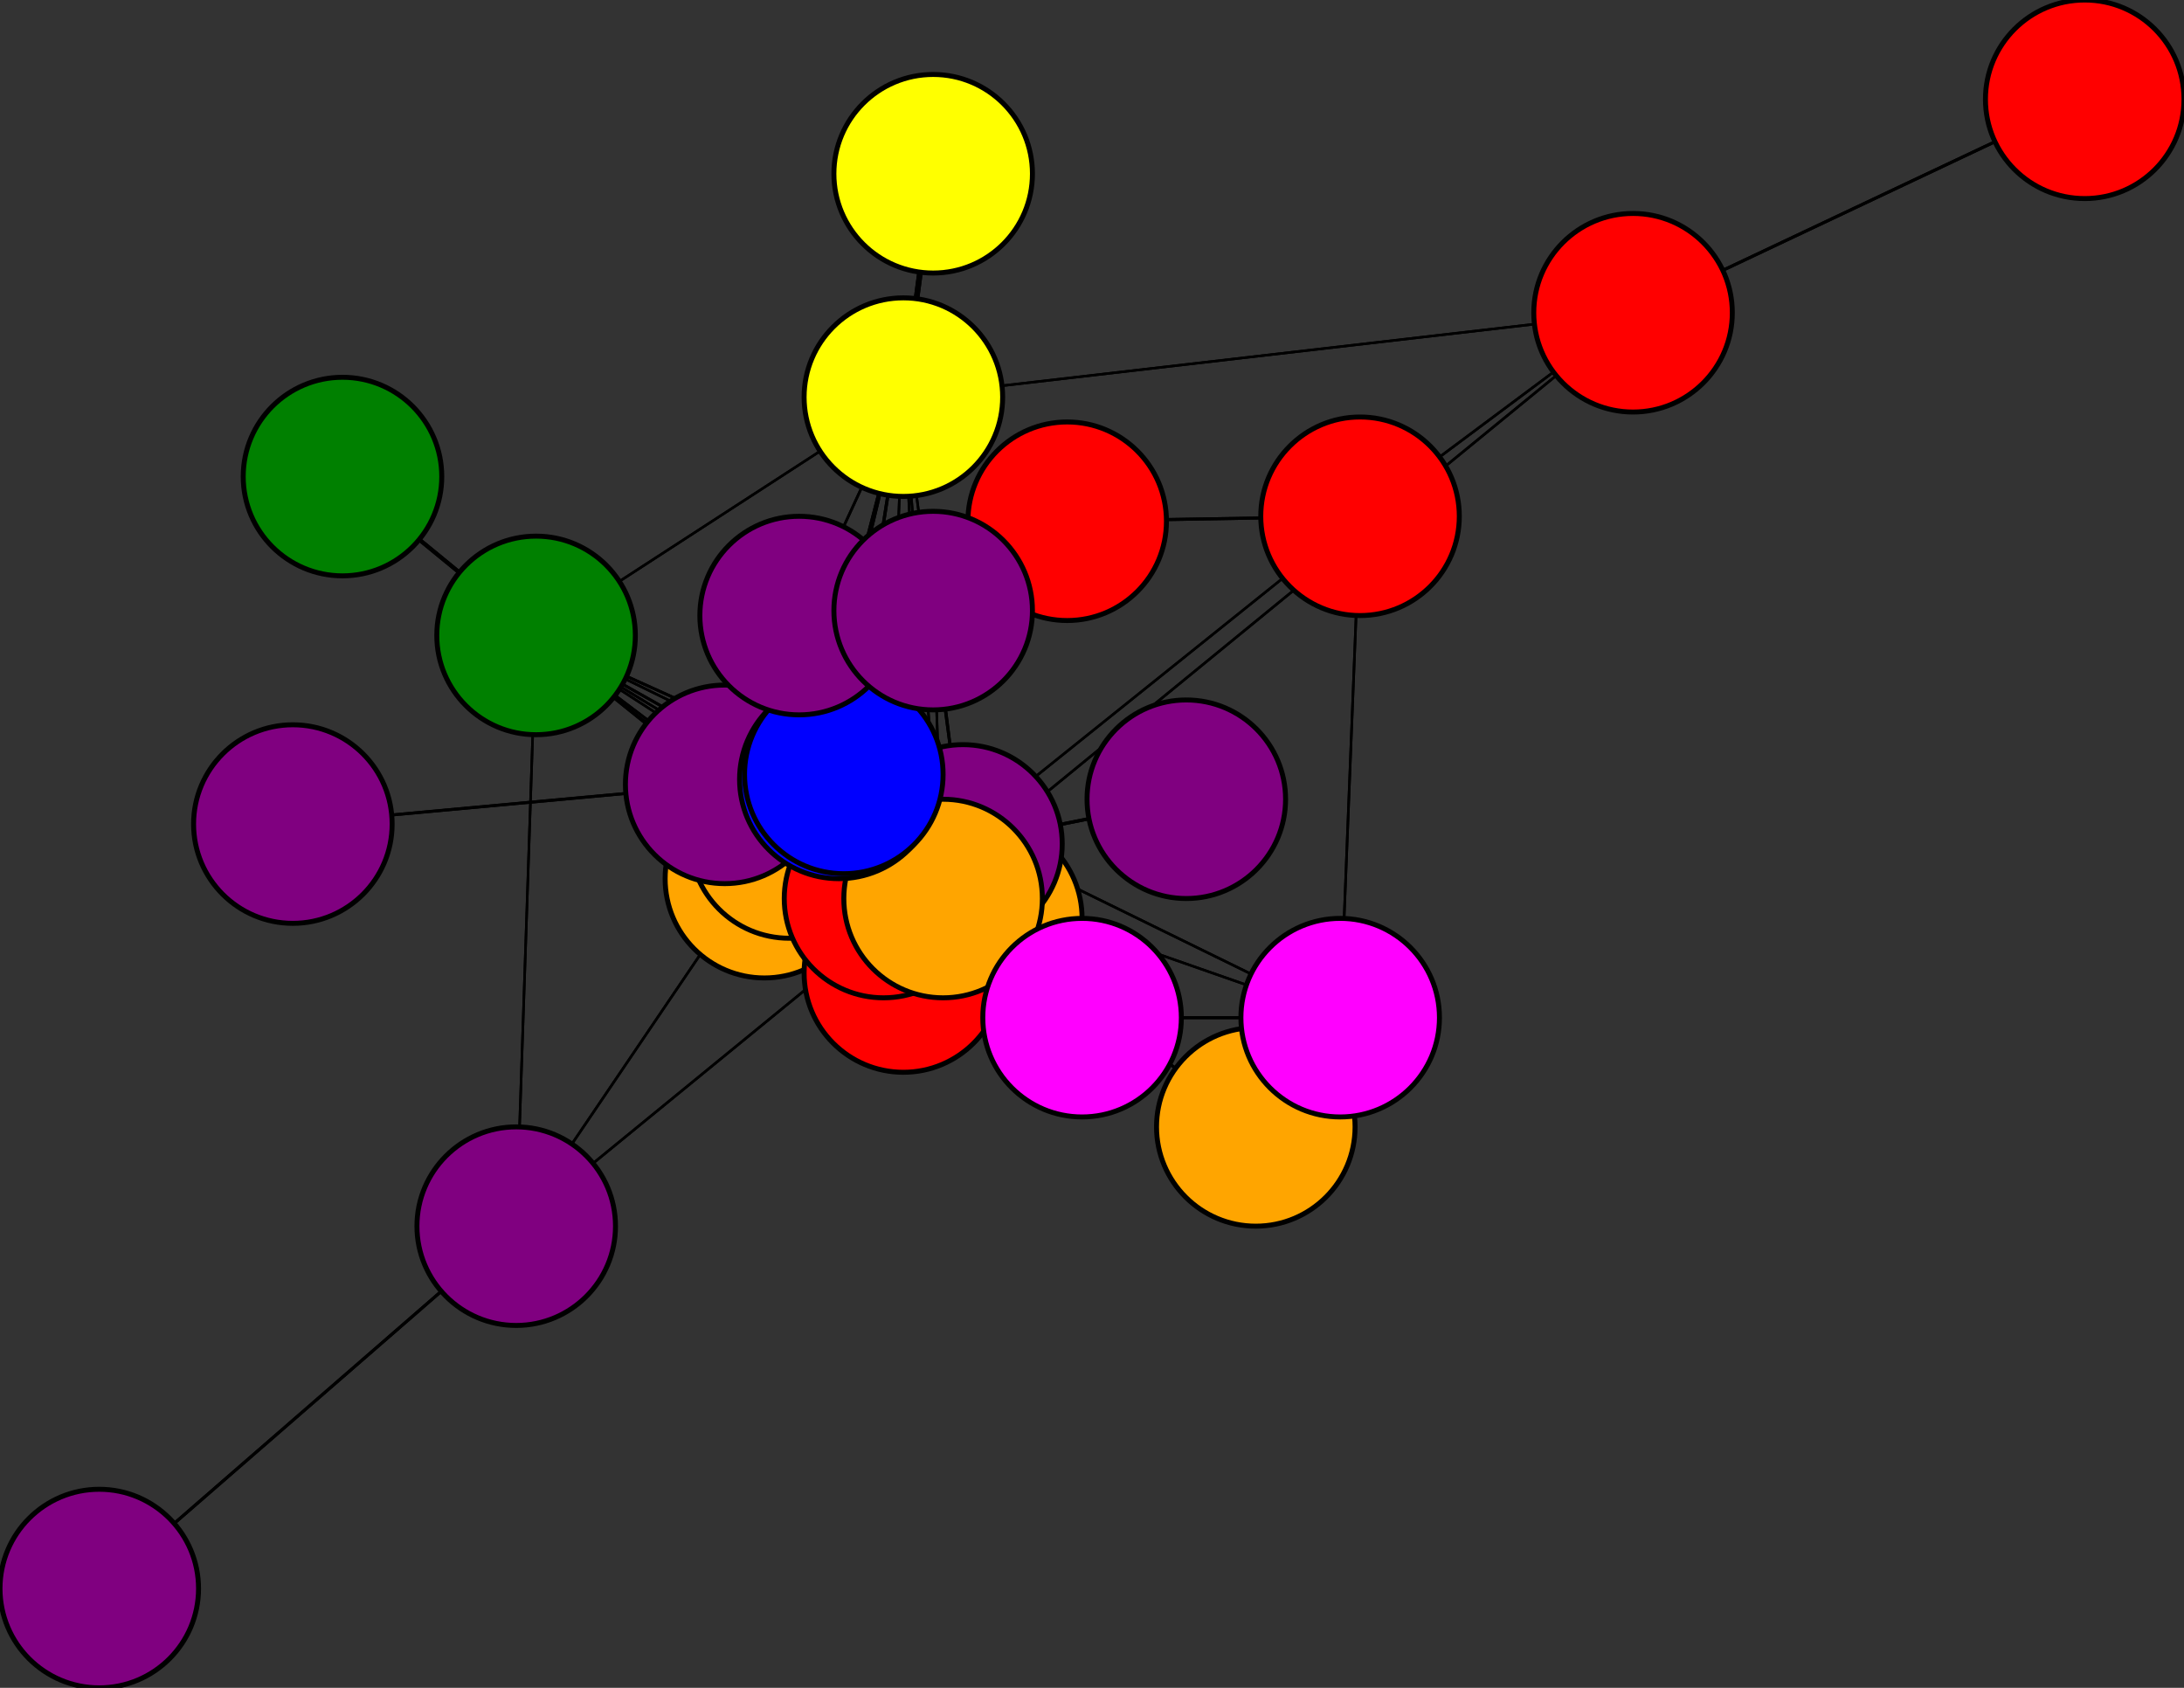 <svg width="440" height="340" xmlns="http://www.w3.org/2000/svg">
<rect width="100%" height="100%" fill="#333333" stroke="none"/>
<path stroke-width="10.216" stroke="black" d="M 161 162 163 159"/>
<path stroke-width="0.509" stroke="black" d="M 190 181 170 156"/>
<path stroke-width="0.5" stroke="black" d="M 190 181 188 123"/>
<path stroke-width="0.586" stroke="black" d="M 59 166 146 158"/>
<path stroke-width="1.097" stroke="black" d="M 146 158 163 159"/>
<path stroke-width="0.794" stroke="black" d="M 146 158 159 169"/>
<path stroke-width="0.642" stroke="black" d="M 146 158 187 176"/>
<path stroke-width="0.509" stroke="black" d="M 190 181 146 158"/>
<path stroke-width="0.566" stroke="black" d="M 146 158 178 181"/>
<path stroke-width="0.509" stroke="black" d="M 146 158 108 128"/>
<path stroke-width="0.5" stroke="black" d="M 146 158 194 170"/>
<path stroke-width="0.509" stroke="black" d="M 146 158 190 181"/>
<path stroke-width="0.586" stroke="black" d="M 146 158 59 166"/>
<path stroke-width="0.5" stroke="black" d="M 146 158 170 156"/>
<path stroke-width="0.5" stroke="black" d="M 146 158 188 123"/>
<path stroke-width="0.528" stroke="black" d="M 146 158 182 80"/>
<path stroke-width="20.0" stroke="black" d="M 169 157 170 156"/>
<path stroke-width="0.604" stroke="black" d="M 190 181 253 227"/>
<path stroke-width="0.5" stroke="black" d="M 190 181 108 128"/>
<path stroke-width="0.509" stroke="black" d="M 194 170 178 181"/>
<path stroke-width="0.5" stroke="black" d="M 194 170 182 80"/>
<path stroke-width="0.5" stroke="black" d="M 194 170 108 128"/>
<path stroke-width="0.661" stroke="black" d="M 194 170 239 161"/>
<path stroke-width="0.5" stroke="black" d="M 194 170 190 181"/>
<path stroke-width="0.5" stroke="black" d="M 194 170 146 158"/>
<path stroke-width="0.5" stroke="black" d="M 190 181 194 170"/>
<path stroke-width="0.528" stroke="black" d="M 194 170 170 156"/>
<path stroke-width="0.604" stroke="black" d="M 253 227 190 181"/>
<path stroke-width="0.794" stroke="black" d="M 190 181 163 159"/>
<path stroke-width="0.642" stroke="black" d="M 190 181 159 169"/>
<path stroke-width="0.566" stroke="black" d="M 190 181 187 176"/>
<path stroke-width="0.528" stroke="black" d="M 190 181 178 181"/>
<path stroke-width="0.509" stroke="black" d="M 190 181 182 80"/>
<path stroke-width="0.5" stroke="black" d="M 194 170 188 123"/>
<path stroke-width="0.528" stroke="black" d="M 194 170 187 176"/>
<path stroke-width="2.927" stroke="black" d="M 170 156 163 159"/>
<path stroke-width="1.097" stroke="black" d="M 170 156 187 176"/>
<path stroke-width="0.607" stroke="black" d="M 420 20 329 63"/>
<path stroke-width="0.5" stroke="black" d="M 329 63 182 80"/>
<path stroke-width="0.509" stroke="black" d="M 329 63 274 104"/>
<path stroke-width="0.607" stroke="black" d="M 329 63 420 20"/>
<path stroke-width="0.509" stroke="black" d="M 329 63 104 247"/>
<path stroke-width="0.607" stroke="black" d="M 20 320 104 247"/>
<path stroke-width="0.509" stroke="black" d="M 274 104 329 63"/>
<path stroke-width="0.5" stroke="black" d="M 104 247 108 128"/>
<path stroke-width="0.607" stroke="black" d="M 104 247 20 320"/>
<path stroke-width="0.509" stroke="black" d="M 104 247 188 123"/>
<path stroke-width="0.644" stroke="black" d="M 161 124 188 123"/>
<path stroke-width="0.5" stroke="black" d="M 188 123 194 170"/>
<path stroke-width="0.5" stroke="black" d="M 188 123 190 181"/>
<path stroke-width="0.5" stroke="black" d="M 188 123 146 158"/>
<path stroke-width="0.509" stroke="black" d="M 104 247 329 63"/>
<path stroke-width="1.723" stroke="black" d="M 170 156 159 169"/>
<path stroke-width="0.607" stroke="black" d="M 274 104 215 105"/>
<path stroke-width="0.5" stroke="black" d="M 274 104 178 181"/>
<path stroke-width="0.794" stroke="black" d="M 170 156 178 181"/>
<path stroke-width="0.642" stroke="black" d="M 170 156 182 80"/>
<path stroke-width="0.566" stroke="black" d="M 170 156 108 128"/>
<path stroke-width="0.528" stroke="black" d="M 170 156 194 170"/>
<path stroke-width="0.509" stroke="black" d="M 170 156 190 181"/>
<path stroke-width="0.5" stroke="black" d="M 170 156 146 158"/>
<path stroke-width="0.509" stroke="black" d="M 274 104 270 205"/>
<path stroke-width="20.0" stroke="black" d="M 170 156 169 157"/>
<path stroke-width="0.607" stroke="black" d="M 218 205 270 205"/>
<path stroke-width="0.5" stroke="black" d="M 270 205 187 176"/>
<path stroke-width="0.509" stroke="black" d="M 270 205 170 156"/>
<path stroke-width="0.607" stroke="black" d="M 270 205 218 205"/>
<path stroke-width="0.509" stroke="black" d="M 270 205 274 104"/>
<path stroke-width="0.607" stroke="black" d="M 215 105 274 104"/>
<path stroke-width="0.509" stroke="black" d="M 170 156 270 205"/>
<path stroke-width="0.566" stroke="black" d="M 194 170 159 169"/>
<path stroke-width="0.642" stroke="black" d="M 194 170 163 159"/>
<path stroke-width="0.661" stroke="black" d="M 239 161 194 170"/>
<path stroke-width="0.642" stroke="black" d="M 159 169 190 181"/>
<path stroke-width="0.794" stroke="black" d="M 159 169 146 158"/>
<path stroke-width="1.723" stroke="black" d="M 159 169 170 156"/>
<path stroke-width="2.936" stroke="black" d="M 198 185 187 176"/>
<path stroke-width="0.5" stroke="black" d="M 187 176 163 159"/>
<path stroke-width="0.5" stroke="black" d="M 187 176 159 169"/>
<path stroke-width="0.566" stroke="black" d="M 159 169 194 170"/>
<path stroke-width="2.936" stroke="black" d="M 187 176 198 185"/>
<path stroke-width="0.5" stroke="black" d="M 187 176 182 80"/>
<path stroke-width="0.509" stroke="black" d="M 187 176 108 128"/>
<path stroke-width="0.528" stroke="black" d="M 187 176 194 170"/>
<path stroke-width="0.566" stroke="black" d="M 187 176 190 181"/>
<path stroke-width="0.642" stroke="black" d="M 187 176 146 158"/>
<path stroke-width="1.097" stroke="black" d="M 187 176 170 156"/>
<path stroke-width="0.5" stroke="black" d="M 187 176 178 181"/>
<path stroke-width="0.5" stroke="black" d="M 187 176 270 205"/>
<path stroke-width="0.528" stroke="black" d="M 159 169 108 128"/>
<path stroke-width="0.5" stroke="black" d="M 159 169 178 181"/>
<path stroke-width="10.216" stroke="black" d="M 163 159 161 162"/>
<path stroke-width="0.5" stroke="black" d="M 163 159 159 169"/>
<path stroke-width="0.5" stroke="black" d="M 163 159 187 176"/>
<path stroke-width="0.509" stroke="black" d="M 163 159 178 181"/>
<path stroke-width="0.528" stroke="black" d="M 163 159 182 80"/>
<path stroke-width="0.566" stroke="black" d="M 163 159 108 128"/>
<path stroke-width="0.509" stroke="black" d="M 159 169 182 80"/>
<path stroke-width="0.642" stroke="black" d="M 163 159 194 170"/>
<path stroke-width="1.097" stroke="black" d="M 163 159 146 158"/>
<path stroke-width="2.927" stroke="black" d="M 163 159 170 156"/>
<path stroke-width="5.363" stroke="black" d="M 154 177 159 169"/>
<path stroke-width="0.5" stroke="black" d="M 159 169 163 159"/>
<path stroke-width="5.363" stroke="black" d="M 159 169 154 177"/>
<path stroke-width="0.5" stroke="black" d="M 159 169 187 176"/>
<path stroke-width="0.794" stroke="black" d="M 163 159 190 181"/>
<path stroke-width="1.723" stroke="black" d="M 182 196 178 181"/>
<path stroke-width="0.509" stroke="black" d="M 178 181 163 159"/>
<path stroke-width="0.5" stroke="black" d="M 178 181 159 169"/>
<path stroke-width="0.642" stroke="black" d="M 182 80 170 156"/>
<path stroke-width="0.5" stroke="black" d="M 182 80 329 63"/>
<path stroke-width="0.813" stroke="black" d="M 69 96 108 128"/>
<path stroke-width="0.566" stroke="black" d="M 108 128 163 159"/>
<path stroke-width="0.528" stroke="black" d="M 108 128 159 169"/>
<path stroke-width="0.509" stroke="black" d="M 108 128 187 176"/>
<path stroke-width="0.528" stroke="black" d="M 182 80 146 158"/>
<path stroke-width="0.5" stroke="black" d="M 108 128 178 181"/>
<path stroke-width="0.813" stroke="black" d="M 108 128 69 96"/>
<path stroke-width="0.5" stroke="black" d="M 108 128 194 170"/>
<path stroke-width="0.5" stroke="black" d="M 108 128 190 181"/>
<path stroke-width="0.509" stroke="black" d="M 108 128 146 158"/>
<path stroke-width="0.566" stroke="black" d="M 108 128 170 156"/>
<path stroke-width="0.5" stroke="black" d="M 108 128 104 247"/>
<path stroke-width="0.5" stroke="black" d="M 108 128 182 80"/>
<path stroke-width="0.509" stroke="black" d="M 182 80 190 181"/>
<path stroke-width="0.5" stroke="black" d="M 182 80 194 170"/>
<path stroke-width="0.5" stroke="black" d="M 182 80 108 128"/>
<path stroke-width="0.5" stroke="black" d="M 178 181 187 176"/>
<path stroke-width="1.723" stroke="black" d="M 178 181 182 196"/>
<path stroke-width="0.5" stroke="black" d="M 178 181 182 80"/>
<path stroke-width="0.5" stroke="black" d="M 178 181 108 128"/>
<path stroke-width="0.509" stroke="black" d="M 178 181 194 170"/>
<path stroke-width="0.528" stroke="black" d="M 178 181 190 181"/>
<path stroke-width="0.566" stroke="black" d="M 178 181 146 158"/>
<path stroke-width="0.794" stroke="black" d="M 178 181 170 156"/>
<path stroke-width="0.5" stroke="black" d="M 178 181 274 104"/>
<path stroke-width="1.116" stroke="black" d="M 188 35 182 80"/>
<path stroke-width="0.528" stroke="black" d="M 182 80 163 159"/>
<path stroke-width="0.509" stroke="black" d="M 182 80 159 169"/>
<path stroke-width="0.5" stroke="black" d="M 182 80 187 176"/>
<path stroke-width="0.5" stroke="black" d="M 182 80 178 181"/>
<path stroke-width="1.116" stroke="black" d="M 182 80 188 35"/>
<path stroke-width="0.509" stroke="black" d="M 188 123 104 247"/>
<path stroke-width="0.644" stroke="black" d="M 188 123 161 124"/>
<circle cx="161" cy="162" r="20.0" style="fill:orange;stroke:black;stroke-width:1.0"/>
<circle cx="163" cy="159" r="20.0" style="fill:orange;stroke:black;stroke-width:1.0"/>
<circle cx="154" cy="177" r="20.0" style="fill:orange;stroke:black;stroke-width:1.0"/>
<circle cx="159" cy="169" r="20.0" style="fill:orange;stroke:black;stroke-width:1.0"/>
<circle cx="198" cy="185" r="20.0" style="fill:orange;stroke:black;stroke-width:1.0"/>
<circle cx="187" cy="176" r="20.0" style="fill:orange;stroke:black;stroke-width:1.0"/>
<circle cx="182" cy="196" r="20.0" style="fill:red;stroke:black;stroke-width:1.0"/>
<circle cx="178" cy="181" r="20.0" style="fill:red;stroke:black;stroke-width:1.0"/>
<circle cx="188" cy="35" r="20.0" style="fill:yellow;stroke:black;stroke-width:1.0"/>
<circle cx="182" cy="80" r="20.0" style="fill:yellow;stroke:black;stroke-width:1.0"/>
<circle cx="69" cy="96" r="20.0" style="fill:green;stroke:black;stroke-width:1.0"/>
<circle cx="108" cy="128" r="20.0" style="fill:green;stroke:black;stroke-width:1.0"/>
<circle cx="239" cy="161" r="20.0" style="fill:purple;stroke:black;stroke-width:1.0"/>
<circle cx="194" cy="170" r="20.0" style="fill:purple;stroke:black;stroke-width:1.0"/>
<circle cx="253" cy="227" r="20.0" style="fill:orange;stroke:black;stroke-width:1.0"/>
<circle cx="190" cy="181" r="20.0" style="fill:orange;stroke:black;stroke-width:1.0"/>
<circle cx="59" cy="166" r="20.0" style="fill:purple;stroke:black;stroke-width:1.0"/>
<circle cx="146" cy="158" r="20.0" style="fill:purple;stroke:black;stroke-width:1.0"/>
<circle cx="169" cy="157" r="20.0" style="fill:blue;stroke:black;stroke-width:1.0"/>
<circle cx="170" cy="156" r="20.0" style="fill:blue;stroke:black;stroke-width:1.0"/>
<circle cx="218" cy="205" r="20.0" style="fill:fuchsia;stroke:black;stroke-width:1.0"/>
<circle cx="270" cy="205" r="20.0" style="fill:fuchsia;stroke:black;stroke-width:1.0"/>
<circle cx="215" cy="105" r="20.0" style="fill:red;stroke:black;stroke-width:1.0"/>
<circle cx="274" cy="104" r="20.0" style="fill:red;stroke:black;stroke-width:1.0"/>
<circle cx="420" cy="20" r="20.0" style="fill:red;stroke:black;stroke-width:1.0"/>
<circle cx="329" cy="63" r="20.0" style="fill:red;stroke:black;stroke-width:1.0"/>
<circle cx="20" cy="320" r="20.0" style="fill:purple;stroke:black;stroke-width:1.0"/>
<circle cx="104" cy="247" r="20.0" style="fill:purple;stroke:black;stroke-width:1.0"/>
<circle cx="161" cy="124" r="20.0" style="fill:purple;stroke:black;stroke-width:1.0"/>
<circle cx="188" cy="123" r="20.0" style="fill:purple;stroke:black;stroke-width:1.0"/>
</svg>
